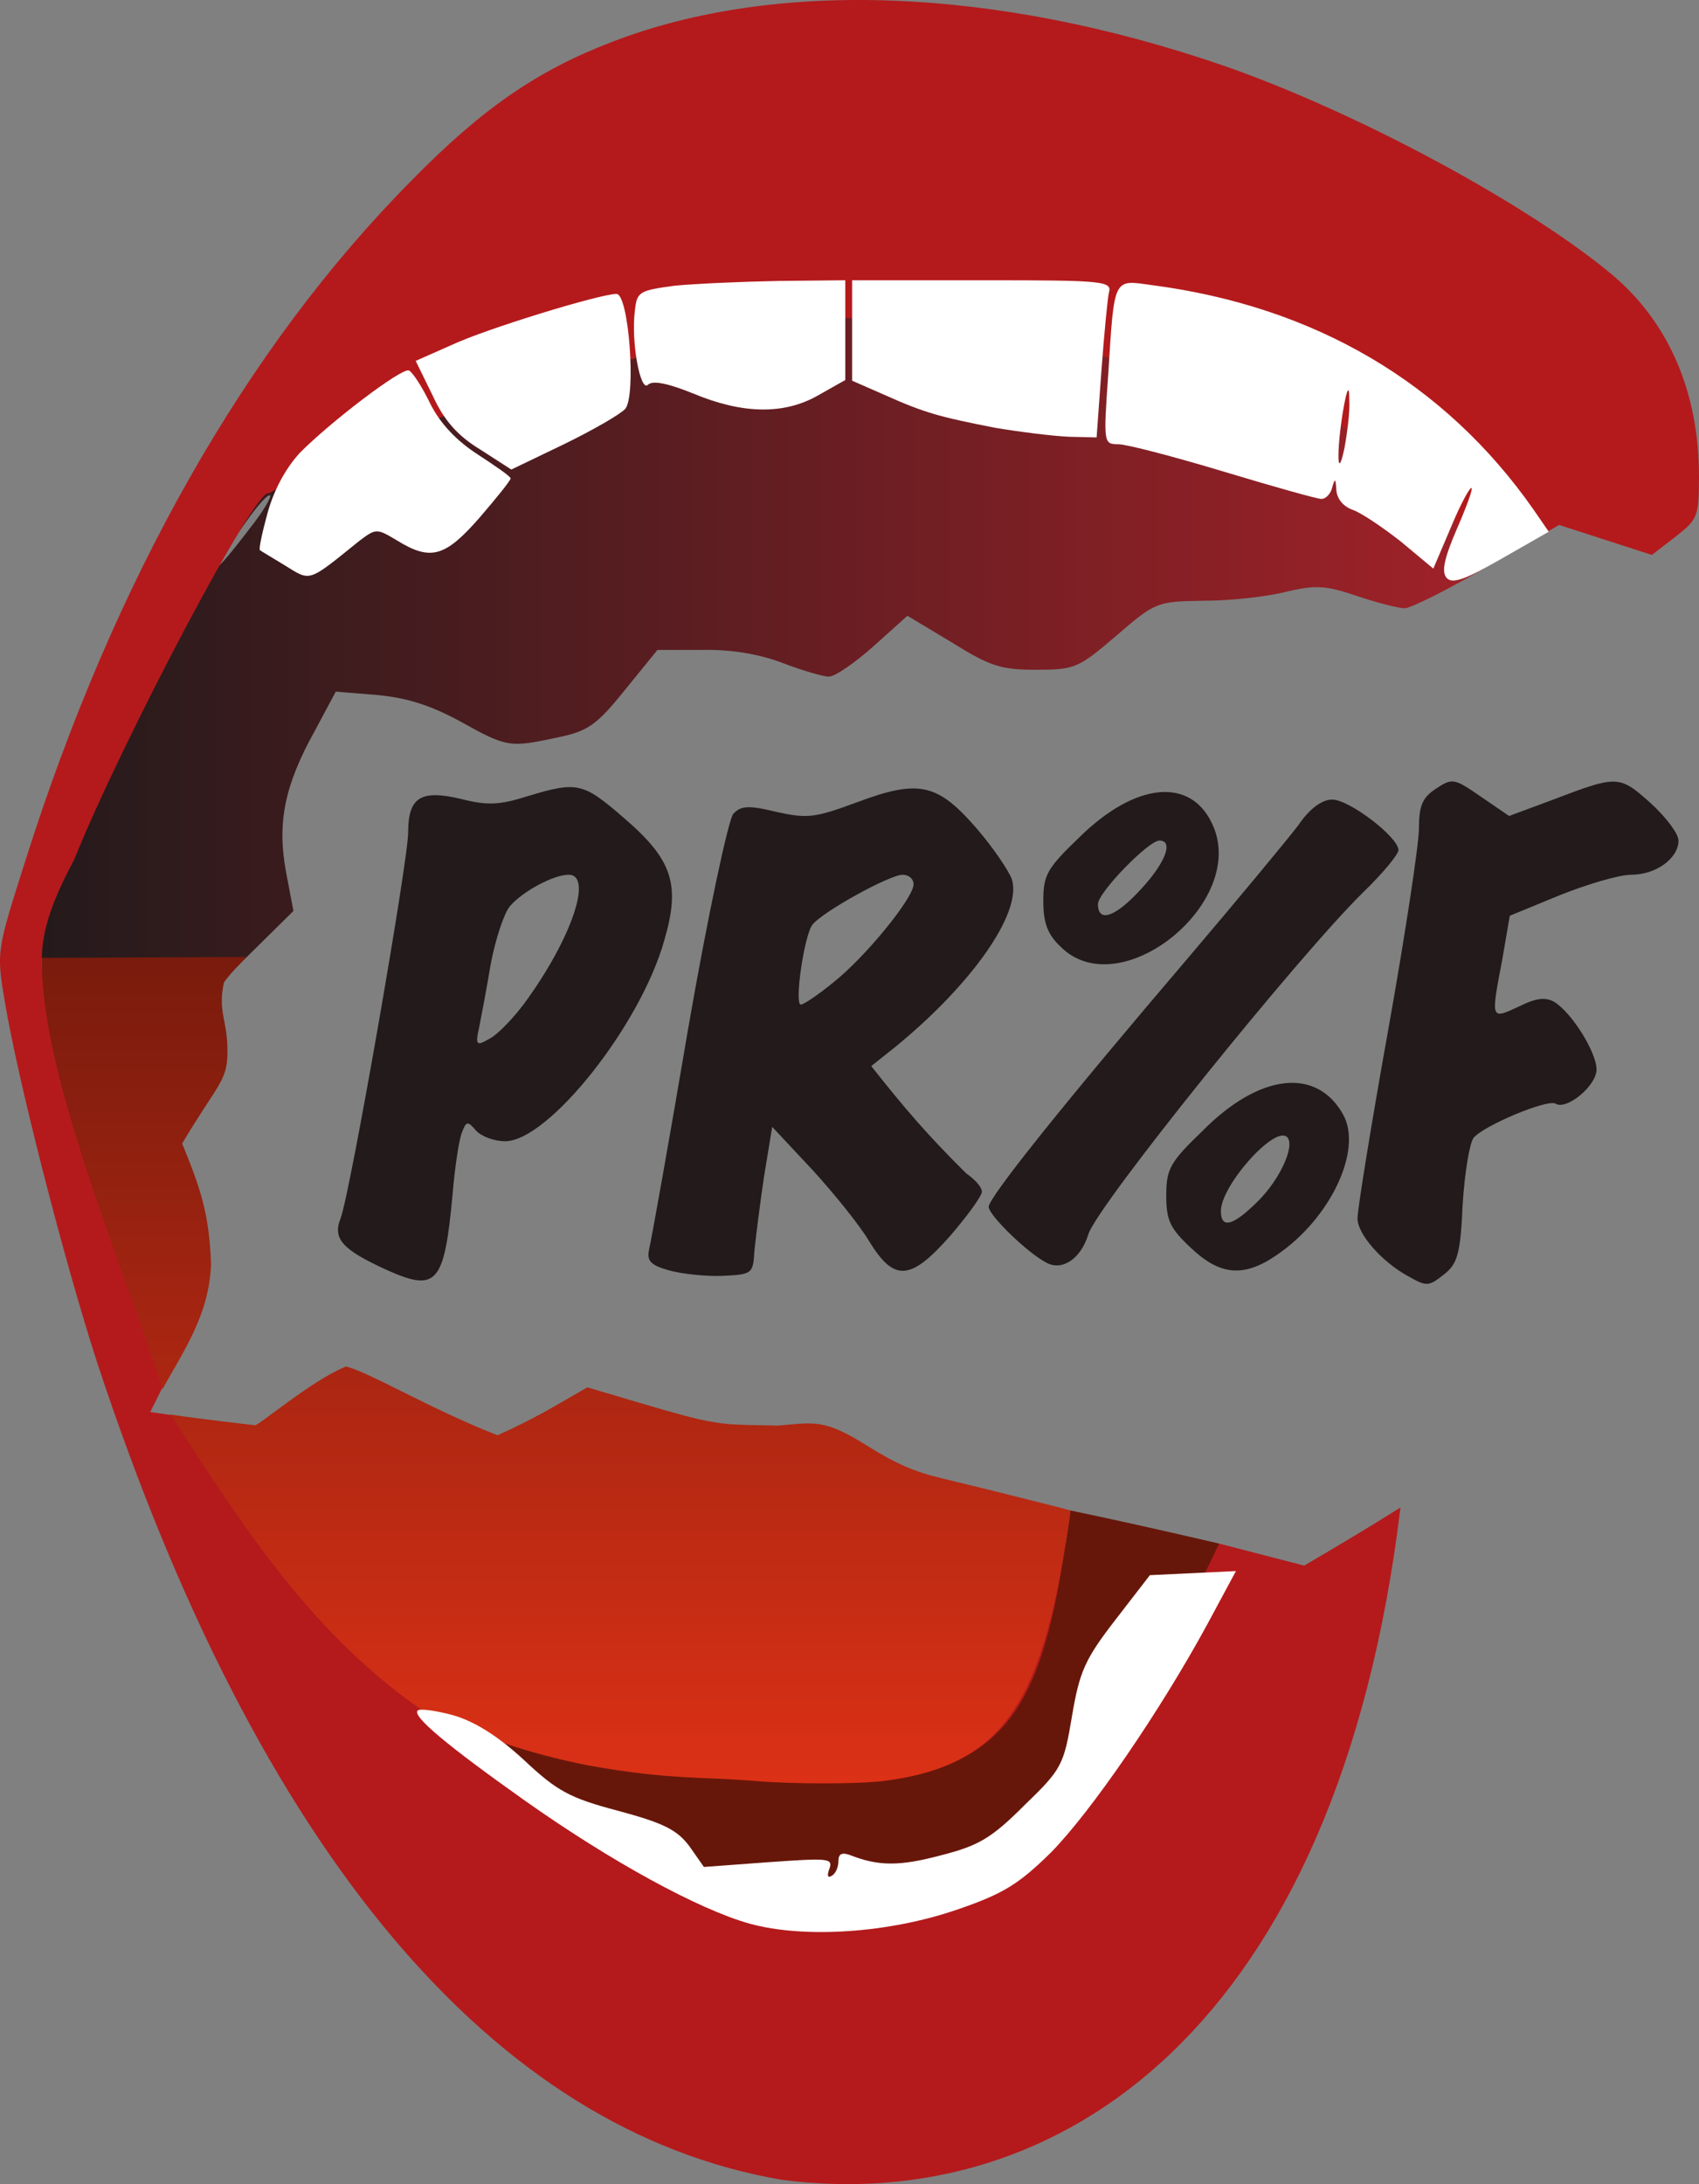 <?xml version="1.0" encoding="UTF-8"?>
<svg width="248.76" height="319.63" version="1.0" viewBox="0 0 2487.631 3196.307" xmlns="http://www.w3.org/2000/svg" xmlns:cc="http://creativecommons.org/ns#" xmlns:dc="http://purl.org/dc/elements/1.1/" xmlns:rdf="http://www.w3.org/1999/02/22-rdf-syntax-ns#" xmlns:xlink="http://www.w3.org/1999/xlink">
<rect x="0" y="0" width="2487.631" height="3196.307" fill="#808080" stroke="none"/>
<defs>
<linearGradient id="b" x1="57.229" x2="57.229" y1="139.78" y2="260.18" gradientTransform="matrix(10 0 0 10 -2.369 .125)" gradientUnits="userSpaceOnUse">
<stop stop-color="#791b0d" offset="0"/>
<stop stop-color="#db3116" offset="1"/>
</linearGradient>
<linearGradient id="a" x1="21.799" x2="2285" y1="859.13" y2="859.13" gradientTransform="translate(-2.369 .125)" gradientUnits="userSpaceOnUse">
<stop stop-color="#221a1b" offset="0"/>
<stop stop-color="#a72229" offset="1"/>
</linearGradient>
</defs>
<path d="m567.63 1859.1c-66-30-81-46-69-76 14-36 99-523 99-565 0-51 18-63 77-49 39 10 57 9 98-4 73-22 81-20 141 32 71 61 83 97 59 179-35 125-170 294-233 294-16 0-35-7-43-16-12-14-14-14-21 5-4 12-10 52-13 89-12 130-23 143-95 111zm201-392c68-93 100-187 64-187-22 0-67 24-86 46-9 11-21 48-28 84-6 36-14 78-17 93-6 27-4 28 15 17 12-6 35-30 52-53z" fill="#221a1b"/>
<path d="m2062.6 1868.1c-39-21-75-62-75-85 0-13 20-137 45-276 25-140 45-272 45-295 0-33 5-45 25-58 24-16 27-15 66 12l41 28 62-23c97-37 99-37 145 4 23 21 41 45 41 55 0 26-33 50-69 50-18 0-65 14-105 30l-73 30-11 64c-17 89-17 88 24 69 26-13 39-14 52-7 26 16 62 74 62 99 0 24-44 60-60 50-12-7-105 32-120 50-6 8-13 51-16 97-3 69-7 86-25 101-25 20-27 20-54 5z" fill="#221a1b"/>
<path d="m979.63 1859.1c-28-8-33-14-29-32 3-12 29-157 57-322 29-167 59-306 66-314 11-12 22-13 63-3 45 10 56 9 118-14 91-34 118-28 176 39 24 28 47 62 51 74 15 49-59 154-172 246l-34 27c50.591 63.901 81.786 100.15 139 157 13 9 23 20 23 27 0 6-21 35-46 64-58 66-82 68-118 10-14-24-52-71-84-106l-59-63-12 73c-6 40-12 89-14 108-2 34-3 35-47 37-25 1-60-3-78-8zm240-421c47-37 118-124 118-144 0-8-7-14-16-14-19 0-117 54-132 73-12 15-27 117-17 117 4 0 25-14 47-32z" fill="#221a1b"/>
<path d="m1532.6 1848.1c-29-15-85-70-85-82 0-14 115-157 290-362 74-87 147-175 163-196 17-25 35-38 50-38 25 0 97 55 97 74 0 6-23 34-51 61-95 93-390 459-403 501-11 36-38 54-61 42z" fill="#221a1b"/>
<path d="m1743.6 1826.1c-30-28-36-40-36-76 0-39 5-49 53-95 83-84 167-94 206-24 29 52-19 153-98 206-48 33-83 29-125-11zm99-69c32-32 54-81 42-93-18-18-97 71-97 108 0 27 18 22 55-15z" fill="#221a1b"/>
<path d="m19.43 1402.5c257.59-1331.2 1320.7-1307.3 2263.2-634.39l-105 61c-58 34-112 61-121 61s-40-8-70-18c-47-16-61-16-104-6-27 7-81 13-120 13-69 1-71 2-128 51-56 48-61 50-118 50-51 0-67-5-123-40l-65-39-49 44c-28 25-57 45-66 45s-39-9-68-20c-34-13-76-20-118-19h-65l-48 59c-41 51-54 60-98 69-70 15-74 15-142-23-44-24-79-35-122-39l-61-5-31 58c-44 79-55 134-42 205l11 58-71.128 70.162zm347.2-630.39c19-24 31-45 29-47-3-3-18 14-35 38-59 83-55 89 6 9z" fill="url(#a)"/>
<path d="m1552.6 1385.1c-19-18-25-35-25-66 0-39 5-48 54-95 81-79 161-87 193-19 55 114-135 268-222 180zm119-85c35-38 47-70 26-70-16 0-90 76-90 93 0 28 26 19 64-23z" fill="#221a1b"/>
<path d="m1145.6 3190.1c-424-72-767-480-1003-1195-49-151-117-416-136-532-12-71-11-73 31-205 130-410 322-749 565-994 103-105 184-161 294-203 239-92 561-80 895 35 193 67 443 201 569 306 83 70 127 172 127 295 0 59-2 63-34 88l-35 27-68-22-68-22-105 61c-196.34-311.96-496.32-285.66-936-364-240.73 25.705-636.68 136.84-848 257-16-15-215.11 362.13-285.11 536.13-73.76 137.25-43.586 169.29-26 269l170.89 472.18-33.365 66.99 75.581 10.7c590.03 204.03 1489.4 181.78 1489.4 181.78l124.56 32.216c52.642-30.741 93.112-55.07 141-85-92.298 762.4-498.98 1036.2-905 984z" fill="#b41a1c"/>
<path d="m676.81 2534.5c772.52 149.13 834.65 83.131 890.38-324.08 65.766 13.586 143.86 31.303 217.88 48.486-377.22 801.79-777.72 542.55-1108.3 275.59z" fill="#67170a"/>
<path d="m61.248 1401.7c-2.169 164.83 108.61 423.84 176.75 631.04 32.064-57.908 68.031-108.76 71.02-182.38-2.683-75.401-15.609-111.14-42.305-176.91 49.545-83.767 66.266-90.776 66.25-132.44 0.897-47.674-14.704-59.613-5.039-103.42 10.492-14.384 20.795-24.136 33.477-37.129-9.8e-4 0.01-300.15 1.241-300.15 1.241zm445.15 598.13c-49.318 19.552-129.27 87.92-133.28 85.84 0 0-82.664-9.339-123.4-15.628 106.6 165.15 209.74 326.28 377.74 439.08 77.535 32.442 146.71 57.278 234.95 74.65 117.71 21.018 165.93 16.092 242.08 22.484 57.507 4.827 152.96 4.768 190.7-0.117 153.57-19.877 215.08-93.471 254.38-287.27 6.631-32.698 18.837-107.38 17.566-108.44-1.044-0.87-143.75-36.6-186.92-46.754-40.884-9.616-68.433-21.549-110.08-47.695-63.786-39.898-76.835-34.283-130.35-29.785-103.39-2.232-80.26 3.328-279.73-55.938-55.044 31.216-72.37 43.266-131.54 70.137-97.4-37.843-191.34-94.27-222.11-100.57z" fill="url(#b)" opacity=".999" stroke-width=".799"/>
<g transform="translate(-2.369 .125)" fill="#fff">
<path d="m1100 2815c-75-21-203-91-329-180-113-80-166-124-157-132 3-3 26 0 52 7 31 9 65 30 103 65 49 46 67 56 139 75 67 18 86 28 104 52l21 30 95-7c86-6 94-6 89 9-4 10-3 15 3 11 6-3 10-13 10-22 0-10 5-13 18-8 41 16 72 16 132 0 55-14 74-25 122-73 55-53 58-59 70-131 11-65 19-83 63-140l51-66 63-3 63-3-42 78c-69 127-170 274-229 334-47 46-69 60-136 83-101 35-225 43-305 21z"/>
<path d="m2120 845c-7-9-3-28 15-70 14-32 24-59 22-61s-16 23-30 57l-26 61-48-40c-27-21-58-42-70-46-14-5-23-16-24-29-1-17-2-18-6-4-2 9-9 17-16 17-6 0-70-18-143-40s-142-40-154-40c-22 0-22-2-15-102 9-143 7-139 63-131 239 31 430 143 560 329l22 32-70 40c-54 31-72 37-80 27zm-142-260c0-22-3-19-9 15-10 60-9 108 2 55 4-22 8-53 7-70z"/>
<path d="m419 827c-18-11-35-21-36-22-2-1 3-25 11-54 9-33 26-65 47-88 43-44 149-125 160-121 5 2 19 23 31 48 15 30 39 55 70 75 26 17 48 32 48 35s-21 29-46 58c-50 57-71 63-120 33-30-18-31-18-55 0-77 62-71 60-110 36z"/>
<path d="m706 658c-33-20-53-42-70-79l-25-51 52-23c51-24 218-75 242-75 18 0 29 148 13 168-7 8-47 31-90 52l-77 37z"/>
<path d="m1460 626c-82-16-104-22-162-48l-48-21v-147h191c176 0 190 1 185 18-2 9-7 61-11 115l-7 97-41-1c-23-1-71-7-107-13z"/>
<path d="m1018 576c-37-15-60-20-67-13-11 11-25-63-19-109 3-27 6-29 58-36 30-3 99-6 153-7l97-1v146l-39 22c-50 29-111 28-183-2z"/>
</g>
</svg>
